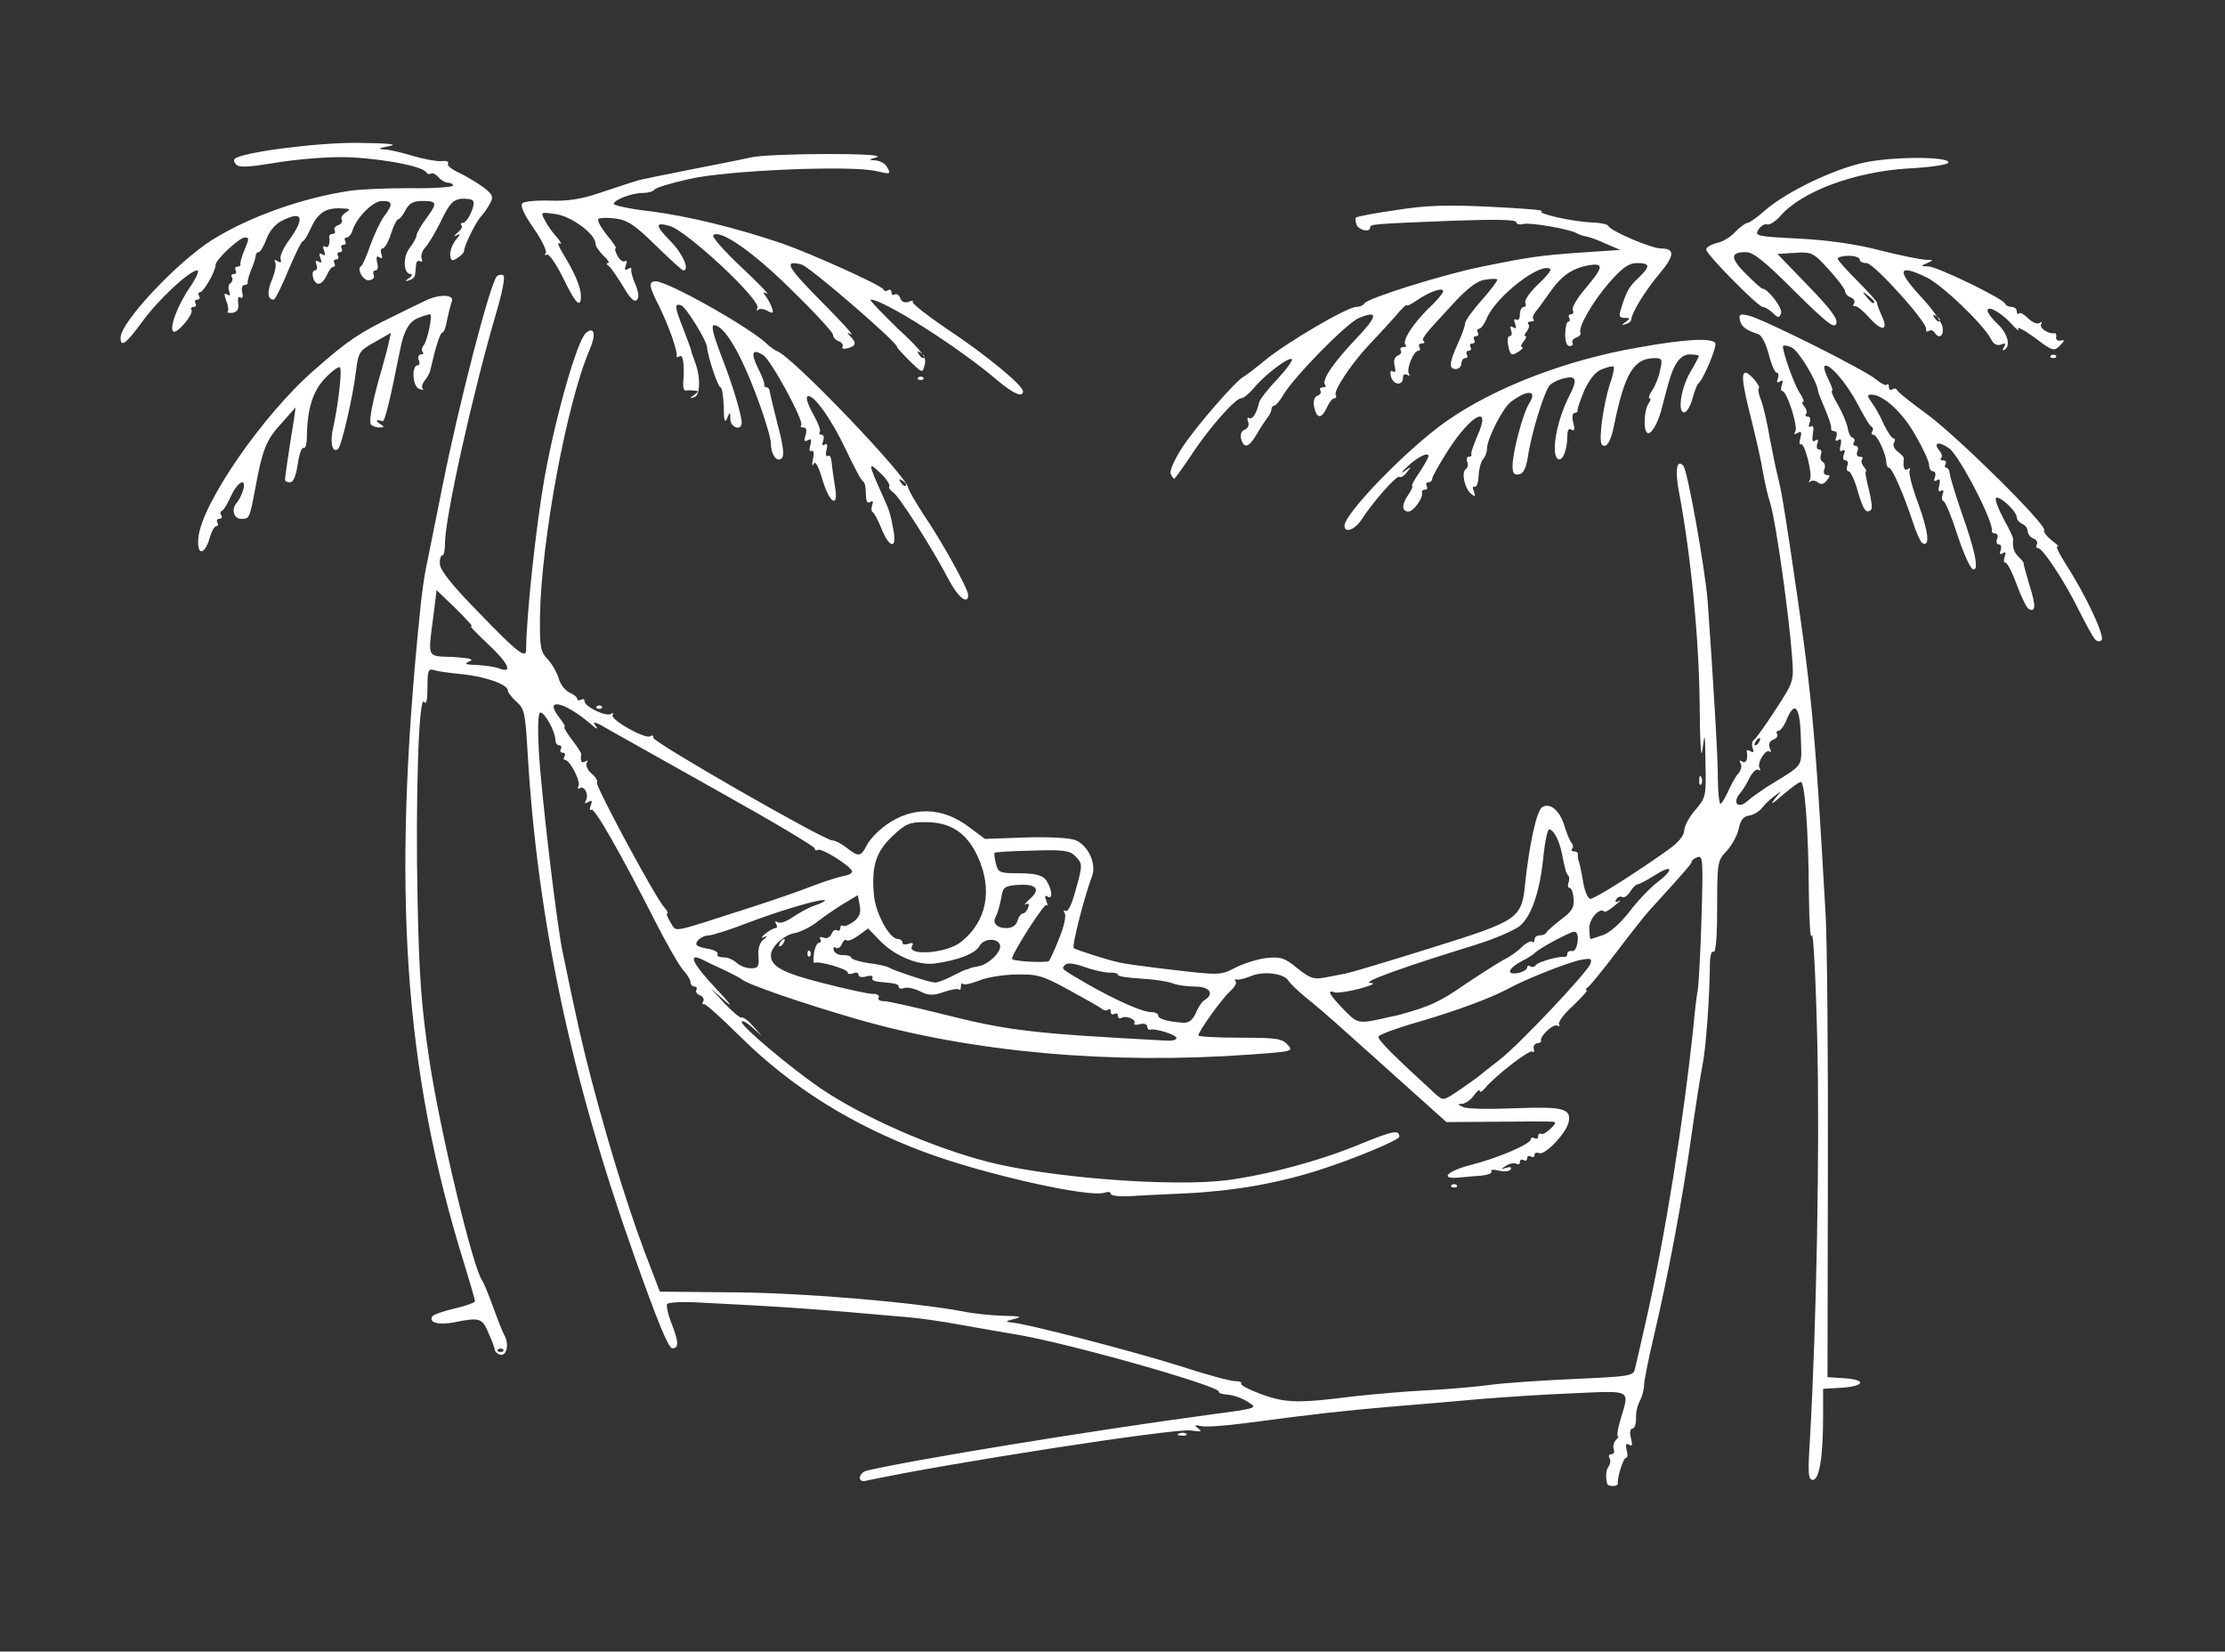 <!DOCTYPE svg PUBLIC "-//W3C//DTD SVG 20010904//EN" "http://www.w3.org/TR/2001/REC-SVG-20010904/DTD/svg10.dtd">
<svg version="1.0" xmlns="http://www.w3.org/2000/svg" width="609px" height="452px" viewBox="0 0 6090 4520" preserveAspectRatio="xMidYMid meet">
<rect x="0" y="0" width="6090" height="4520" fill="#333333" stroke="none"/>
<g id="layer101" fill="#ffffff" stroke="none">
 <path d="M4399 4061 c-5 -22 -3 -38 4 -48 5 -7 6 -17 2 -23 -3 -5 -1 -10 5 -10 7 0 10 -6 7 -14 -3 -7 0 -19 6 -25 6 -6 8 -11 5 -11 -3 0 0 -21 8 -47 24 -81 32 -77 -128 -70 -79 3 -195 11 -258 16 -63 6 -173 15 -245 21 -129 11 -209 20 -397 45 -54 7 -108 11 -120 8 -19 -4 -20 -3 -8 7 12 8 7 9 -20 5 -43 -7 -675 91 -892 138 -22 4 -18 -22 4 -28 126 -30 631 -112 937 -153 134 -18 134 -18 107 -35 -15 -10 -40 -19 -55 -20 -16 -1 -27 -5 -25 -8 8 -14 -410 -133 -556 -157 -36 -6 -105 -18 -155 -27 -49 -9 -112 -18 -140 -20 -258 -23 -344 -29 -567 -40 -48 -3 -89 -1 -92 4 -3 4 3 31 14 58 18 47 18 63 0 63 -10 0 -39 -69 -103 -250 -173 -486 -266 -921 -293 -1382 -6 -106 -9 -119 -30 -137 -13 -12 -24 -26 -24 -31 0 -17 -63 -39 -127 -45 -32 -3 -66 -8 -75 -11 -16 -5 -18 2 -18 48 0 34 -3 48 -9 39 -15 -23 -24 264 -18 544 4 209 11 294 32 435 29 194 120 573 145 605 4 6 17 37 29 70 12 33 26 70 33 82 12 25 4 57 -15 50 -6 -2 -12 -8 -13 -13 0 -5 -8 -26 -17 -46 -17 -41 -24 -43 -94 -29 -42 8 -70 1 -60 -16 3 -5 31 -15 62 -22 30 -7 55 -16 55 -20 0 -4 -13 -49 -29 -101 -166 -533 -199 -1023 -122 -1780 4 -47 13 -110 20 -140 6 -30 25 -124 42 -209 44 -221 130 -555 149 -575 5 -4 13 -6 18 -2 5 3 -3 46 -20 103 -64 218 -141 564 -140 631 0 17 -3 32 -7 32 -5 0 -8 11 -7 24 1 17 35 60 109 135 103 107 127 125 127 99 1 -95 27 -338 50 -468 31 -173 90 -379 114 -399 23 -19 28 4 10 46 -62 143 -132 518 -136 727 -1 87 1 99 21 120 12 13 25 36 30 52 4 16 17 33 29 39 12 5 22 13 22 18 0 4 4 5 10 2 5 -3 10 -2 10 4 0 15 58 43 72 35 6 -4 8 -3 5 3 -8 12 89 67 103 58 6 -4 9 -2 8 4 -3 11 468 281 490 281 8 0 25 9 39 20 33 26 39 25 55 -6 7 -15 31 -40 53 -56 73 -52 155 -50 228 6 l43 32 109 -4 c65 -2 121 1 138 7 35 14 59 65 46 99 -22 58 -56 193 -50 197 11 6 91 32 124 39 16 4 84 13 153 21 121 14 125 14 164 -6 23 -12 61 -24 86 -27 39 -4 50 -1 85 28 35 28 45 31 77 25 20 -4 46 -9 57 -11 11 -2 115 -33 230 -69 246 -77 250 -80 260 -182 11 -102 31 -195 46 -204 21 -13 47 8 60 48 6 21 15 43 20 49 5 6 6 14 2 17 -3 4 -1 7 5 7 7 0 11 3 11 8 -1 4 0 10 1 15 4 12 6 20 14 65 4 23 13 42 19 42 12 0 132 -76 214 -135 27 -19 42 -38 43 -52 0 -12 14 -38 30 -56 29 -34 30 -37 28 -128 -1 -84 -2 -88 -8 -39 -4 35 -7 -13 -8 -128 -2 -177 -24 -403 -56 -573 -12 -62 -7 -93 11 -75 12 11 60 284 67 371 16 226 28 426 28 488 0 37 4 67 7 67 3 0 12 -15 20 -32 8 -18 20 -41 28 -50 8 -9 12 -22 7 -29 -4 -8 -3 -10 4 -5 11 7 17 -6 13 -27 -1 -5 4 -5 10 -1 9 5 10 2 6 -9 -3 -9 -2 -19 4 -22 5 -4 32 -41 59 -83 50 -77 50 -77 45 -145 -8 -111 -44 -368 -59 -417 -8 -25 -17 -65 -21 -90 -4 -25 -18 -88 -31 -140 -25 -99 -29 -130 -16 -130 10 0 42 37 36 43 -3 2 0 17 6 32 6 15 17 62 24 104 8 42 17 87 21 101 11 45 14 63 35 200 60 403 66 465 97 1005 4 77 7 393 6 702 l-1 562 46 3 c62 4 56 22 -8 26 l-50 3 0 72 c0 113 -10 177 -28 177 -13 0 -14 -16 -8 -112 18 -315 27 -800 20 -1088 -4 -173 -11 -304 -15 -290 -4 14 -7 -37 -8 -115 -1 -172 -11 -305 -22 -305 -5 0 -28 17 -51 37 -24 21 -34 27 -23 13 l20 -25 -20 15 c-11 8 -26 23 -33 32 -7 9 -22 18 -34 20 -16 2 -24 12 -29 36 -4 19 -19 46 -33 61 -25 26 -26 31 -26 155 0 82 -4 125 -10 121 -6 -4 -10 12 -10 42 -1 88 -11 227 -21 273 -5 25 -18 108 -29 185 -24 172 -63 380 -101 542 -16 67 -29 132 -29 143 0 12 -5 31 -11 43 -7 12 -12 34 -11 49 0 15 -4 28 -10 28 -6 0 -8 10 -4 26 5 19 3 24 -5 18 -9 -5 -10 -1 -7 14 4 12 3 22 -2 22 -7 0 -24 55 -22 71 1 3 -6 6 -14 6 -7 0 -15 -3 -15 -6z m-689 -240 c47 -5 135 -13 195 -16 61 -3 139 -10 175 -15 36 -5 138 -12 228 -16 154 -7 163 -8 167 -28 3 -12 16 -68 29 -126 53 -232 104 -551 132 -820 3 -36 8 -74 10 -85 3 -11 8 -100 11 -198 5 -162 4 -177 -11 -171 -9 3 -16 9 -16 13 0 5 -21 29 -114 131 -13 14 -54 66 -91 115 -38 50 -73 93 -79 97 -6 4 -8 8 -3 8 4 0 -13 19 -37 42 -25 22 -42 46 -39 51 3 6 1 7 -4 4 -11 -7 -50 30 -45 42 1 3 -4 6 -10 6 -7 1 -12 7 -10 15 2 8 0 12 -4 8 -7 -7 -105 69 -131 102 -7 8 -13 11 -13 5 0 -5 -7 1 -16 13 -8 12 -23 22 -32 23 -14 0 -13 2 3 9 11 5 75 6 143 3 132 -5 154 1 145 40 -8 30 -64 89 -80 83 -7 -3 -13 -1 -13 5 0 6 -4 7 -10 4 -5 -3 -10 -1 -10 5 0 6 -4 8 -10 5 -5 -3 -10 -1 -10 5 0 6 -4 8 -10 5 -5 -3 -18 -1 -27 5 -17 11 -17 11 0 6 11 -3 15 -2 12 4 -3 6 -18 7 -32 4 -15 -4 -24 -3 -21 2 3 5 -10 10 -31 12 -20 1 -47 4 -61 5 -50 4 -28 -18 33 -34 76 -19 167 -58 167 -71 0 -5 5 -6 10 -3 6 3 10 1 10 -5 0 -6 3 -9 8 -7 4 3 16 -4 26 -14 15 -14 16 -19 5 -19 -8 -1 -76 -1 -152 0 l-138 1 -97 -87 c-53 -48 -132 -118 -174 -156 -42 -38 -94 -83 -115 -99 -21 -17 -41 -37 -46 -44 -11 -21 -68 -28 -102 -14 -17 7 -34 11 -40 10 -5 -2 -7 1 -3 5 4 4 -3 16 -16 28 -23 21 -86 109 -86 120 0 3 51 6 113 6 99 0 116 2 131 19 17 18 14 19 -101 27 -382 28 -763 -6 -1078 -97 -152 -44 -302 -96 -315 -109 -3 -3 -23 -13 -45 -24 -22 -10 -48 -22 -57 -27 -48 -25 -36 5 34 79 36 38 46 52 23 32 l-40 -35 39 42 c22 23 42 40 46 38 4 -2 18 8 31 23 l24 27 -27 -24 c-16 -14 -28 -20 -28 -14 0 13 136 127 215 181 118 80 308 163 460 202 167 43 503 69 653 50 114 -15 258 -54 368 -100 86 -35 104 -39 104 -19 0 9 -124 61 -225 93 -111 35 -231 56 -360 62 -60 3 -131 6 -157 8 -27 1 -48 -2 -48 -7 0 -5 -7 -6 -16 -3 -40 15 -327 -49 -494 -111 -200 -75 -363 -177 -504 -316 -50 -50 -95 -90 -99 -89 -5 2 -6 -2 -2 -8 3 -5 -1 -13 -9 -16 -9 -3 -13 -10 -10 -15 3 -5 0 -9 -5 -9 -6 0 -11 -5 -11 -12 0 -6 -9 -21 -20 -33 -11 -12 -46 -73 -78 -136 -95 -187 -165 -309 -173 -303 -5 3 -6 -3 -2 -12 5 -13 3 -15 -7 -9 -8 5 -11 4 -7 -3 10 -15 -3 -43 -16 -35 -5 3 -7 1 -4 -5 8 -11 -23 -72 -36 -72 -5 0 -5 -4 -2 -10 3 -5 1 -10 -5 -10 -6 0 -8 -4 -5 -10 3 -5 1 -10 -4 -10 -6 0 -11 -7 -11 -15 0 -23 -29 -75 -41 -75 -6 0 -8 37 -4 108 6 110 48 465 64 543 37 180 55 260 80 355 56 212 112 387 164 519 l23 60 210 2 c194 2 483 27 619 52 28 6 77 11 110 12 49 1 55 3 30 9 -21 5 -24 8 -9 9 39 2 339 80 465 120 70 23 137 41 150 41 12 0 19 3 16 6 -4 4 21 17 56 30 66 24 100 25 257 5z m-2333 -128 c-4 -3 -10 -3 -14 0 -3 4 0 7 7 7 7 0 10 -3 7 -7z m2618 -710 c22 -15 45 -32 52 -37 7 -6 33 -27 58 -46 53 -41 238 -237 248 -262 5 -15 1 -16 -26 -11 -33 6 -152 53 -197 78 -49 26 -136 59 -245 91 -60 17 -111 36 -112 41 -3 8 42 53 157 158 21 18 20 18 65 -12z m-775 -142 c0 -9 -57 -27 -72 -23 -5 1 -8 -3 -8 -9 0 -6 -9 -9 -20 -6 -11 3 -18 2 -15 -3 6 -10 -24 -22 -36 -14 -5 3 -9 0 -9 -6 0 -6 -4 -8 -10 -5 -5 3 -10 1 -10 -6 0 -7 -3 -9 -7 -6 -3 4 -11 3 -17 -2 -6 -5 -47 -28 -91 -52 -73 -40 -86 -43 -145 -42 -36 1 -81 8 -101 17 -20 8 -39 12 -43 9 -3 -4 -6 0 -6 7 0 7 -2 11 -5 8 -3 -3 -22 0 -42 7 -29 10 -41 10 -65 -2 -16 -8 -35 -12 -43 -9 -8 3 -15 2 -15 -3 0 -8 -9 -10 -54 -14 -13 -1 -22 -6 -18 -11 3 -5 -5 -7 -16 -4 -12 4 -22 2 -22 -4 0 -6 -7 -8 -15 -4 -8 3 -15 2 -15 -3 0 -9 -80 -32 -90 -26 -4 2 -4 -9 -2 -26 2 -16 9 -29 14 -29 5 0 6 -4 3 -10 -3 -6 1 -7 9 -4 9 4 18 -1 22 -10 3 -9 10 -13 15 -10 5 3 9 0 9 -6 0 -6 4 -9 8 -6 4 2 17 -3 29 -12 16 -13 20 -24 16 -45 l-5 -27 -37 22 c-20 12 -52 34 -72 49 -19 16 -49 30 -65 33 -29 5 -64 38 -64 60 0 31 31 48 140 76 63 16 125 30 138 30 13 0 20 4 17 10 -3 6 3 10 15 10 11 0 82 16 158 35 183 46 241 53 615 73 15 1 27 -2 27 -7z m53 -68 c6 -16 17 -32 24 -36 28 -17 14 -37 -26 -37 -22 0 -51 -4 -65 -10 -14 -5 -52 -10 -86 -12 -33 -2 -60 -6 -60 -10 0 -4 -10 -7 -22 -6 -13 0 -43 -6 -68 -15 -28 -10 -48 -13 -54 -7 -12 12 -15 9 60 53 79 45 151 77 175 77 11 0 19 4 19 9 0 10 26 17 68 20 16 1 26 -7 35 -26z m527 11 c14 -3 30 -6 35 -8 76 -21 106 -34 172 -80 43 -29 92 -60 108 -69 17 -8 40 -24 51 -36 12 -11 25 -17 28 -14 3 4 6 1 6 -5 0 -7 6 -12 14 -12 8 0 16 -3 18 -7 2 -5 20 -20 40 -36 30 -22 37 -33 35 -57 -1 -17 -6 -30 -11 -30 -4 0 -6 -6 -3 -14 3 -8 3 -17 -1 -20 -3 -4 -7 -12 -8 -19 -2 -7 -6 -25 -9 -41 -7 -36 -23 -66 -35 -66 -4 0 -11 30 -15 68 -9 98 -32 168 -65 196 -16 13 -71 36 -122 52 -195 60 -312 102 -288 104 17 1 6 6 -29 16 -30 8 -61 12 -68 10 -23 -9 -14 7 25 47 39 40 39 40 122 21z m-1197 -111 c18 -9 35 -18 40 -19 4 -1 8 -2 10 -3 1 -2 13 -4 27 -7 27 -5 63 -41 57 -58 -7 -20 -45 -18 -56 3 -12 21 -58 39 -123 48 -46 6 -112 -22 -152 -65 l-30 -31 -26 19 c-15 11 -30 17 -33 13 -4 -3 -9 2 -13 11 -3 9 -11 13 -16 10 -6 -4 -8 -1 -6 7 3 8 15 14 27 13 11 0 21 3 21 7 0 4 21 11 48 15 26 3 52 9 57 13 14 8 107 39 123 40 7 1 27 -7 45 -16z m1577 -25 c0 -5 4 -7 9 -3 5 3 12 1 15 -4 5 -8 63 -25 79 -22 4 0 7 -3 7 -9 0 -5 6 -9 13 -7 7 1 13 -10 15 -25 2 -17 -1 -28 -9 -28 -12 0 -99 47 -109 59 -3 3 -18 13 -34 21 -38 20 -45 39 -11 33 14 -3 25 -10 25 -15z m-2104 -30 c-2 -20 3 -38 13 -46 13 -11 13 -12 1 -7 -8 4 -6 -1 4 -9 11 -9 24 -16 29 -16 4 0 5 -5 1 -12 -4 -7 -3 -8 5 -4 6 4 24 -2 41 -14 16 -11 43 -26 60 -32 17 -5 29 -12 28 -14 -7 -6 -114 25 -207 60 -51 20 -102 36 -111 36 -10 0 -23 6 -30 14 -9 12 -5 16 24 22 20 3 33 10 30 15 -3 5 4 9 16 9 12 0 28 7 36 15 9 8 26 15 39 15 20 0 23 -4 21 -32z m823 -50 c13 -31 20 -62 15 -69 -4 -7 -3 -9 3 -6 6 4 17 -19 26 -53 21 -74 21 -76 -1 -98 -14 -14 -33 -17 -117 -14 -54 1 -101 4 -103 6 -1 2 0 15 4 30 6 24 10 26 64 26 41 0 61 5 71 16 17 21 23 58 7 48 -8 -5 -9 -2 -4 12 4 10 4 15 0 11 -6 -5 -94 132 -94 147 0 7 94 12 101 6 3 -3 16 -31 28 -62z m-270 11 c72 -56 89 -144 47 -235 -30 -65 -74 -94 -143 -94 -44 0 -54 4 -91 39 -45 43 -57 82 -50 161 5 51 43 120 66 120 6 0 12 4 12 10 0 5 7 6 17 3 10 -4 14 -2 10 5 -19 29 92 22 132 -9z m1759 -20 c18 -6 48 -33 72 -64 23 -30 57 -66 76 -80 47 -36 43 -51 -6 -20 -22 14 -43 25 -47 25 -5 0 -14 9 -21 20 -7 12 -17 18 -22 15 -5 -3 -12 0 -16 6 -5 8 -2 10 7 5 8 -4 3 1 -11 12 -14 12 -26 19 -29 17 -12 -13 -41 19 -41 45 0 17 2 30 4 30 1 0 17 -5 34 -11z m-2338 -74 c63 -20 143 -48 176 -61 34 -13 73 -25 85 -27 13 -2 23 -8 21 -13 -5 -15 -84 -64 -93 -58 -5 3 -9 1 -9 -4 0 -5 -114 -73 -252 -150 -139 -78 -278 -156 -308 -173 -40 -24 -51 -27 -40 -13 9 12 3 10 -15 -6 -72 -61 -128 -72 -84 -16 11 14 18 26 14 26 -3 0 6 15 20 34 15 19 26 37 26 40 -3 20 0 26 11 20 7 -4 8 -3 4 4 -4 6 2 19 13 29 11 9 18 20 15 25 -5 8 158 312 184 341 8 9 12 17 8 17 -3 0 1 11 9 24 18 28 -6 32 215 -39z m735 35 c3 -11 10 -20 15 -20 4 0 11 -7 14 -16 4 -10 2 -13 -7 -9 -6 4 -1 -3 12 -15 31 -27 17 -42 -35 -38 -36 3 -39 6 -44 38 -4 20 -10 41 -14 48 -11 18 2 32 29 32 15 0 26 -7 30 -20z m2049 -365 c108 -67 97 -51 95 -137 -2 -85 -17 -102 -39 -48 -7 17 -17 30 -22 30 -5 0 -7 4 -4 9 3 5 -1 12 -10 15 -10 4 -14 12 -10 23 4 10 4 14 0 10 -10 -10 -36 31 -28 45 4 6 3 8 -3 5 -5 -4 -16 6 -24 21 -7 15 -19 35 -27 44 -21 25 -5 43 20 21 10 -9 34 -26 52 -38z m-19 -125 c3 -5 4 -10 1 -10 -3 0 -8 5 -11 10 -3 6 -4 10 -1 10 3 0 8 -4 11 -10z m-3481 -269 c-32 -30 -52 -51 -44 -47 8 4 -10 -16 -40 -46 l-55 -53 -8 65 c-16 125 -21 115 53 118 46 3 59 6 45 12 -16 7 -11 9 20 10 22 1 49 5 60 9 41 16 27 -14 -31 -68z"/>
 <path d="M3973 3243 c4 -3 10 -3 14 0 3 4 0 7 -7 7 -7 0 -10 -3 -7 -7z"/>
 <path d="M2210 2610 c0 -7 3 -10 7 -7 3 4 3 10 0 14 -4 3 -7 0 -7 -7z"/>
 <path d="M2135 2580 c3 -5 8 -10 11 -10 3 0 2 5 -1 10 -3 6 -8 10 -11 10 -3 0 -2 -4 1 -10z"/>
 <path d="M3228 3923 c7 -3 16 -2 19 1 4 3 -2 6 -13 5 -11 0 -14 -3 -6 -6z"/>
 <path d="M4651 2134 c0 -11 3 -14 6 -6 3 7 2 16 -1 19 -3 4 -6 -2 -5 -13z"/>
 <path d="M1633 1933 c4 -3 10 -3 14 0 3 4 0 7 -7 7 -7 0 -10 -3 -7 -7z"/>
 <path d="M5733 1748 c-6 -7 -25 -42 -43 -78 -40 -81 -99 -170 -112 -170 -5 0 -6 -5 -3 -10 3 -6 -1 -13 -9 -16 -9 -3 -16 -13 -16 -20 0 -8 -7 -17 -15 -20 -8 -4 -15 -12 -15 -18 0 -17 -48 -61 -57 -53 -3 4 6 29 21 57 15 27 27 52 26 55 -2 23 2 36 15 49 9 8 15 17 14 18 -1 2 7 29 16 60 18 56 17 76 -3 64 -5 -3 -20 -33 -32 -66 -12 -33 -26 -60 -31 -60 -5 0 -5 -7 -2 -17 4 -11 3 -14 -5 -9 -8 5 -10 2 -6 -8 3 -9 1 -16 -5 -16 -6 0 -8 -7 -5 -15 4 -8 1 -15 -5 -15 -6 0 -10 -3 -9 -7 5 -25 -89 -206 -117 -226 -28 -20 -45 -16 -27 6 7 8 9 17 5 20 -3 4 -1 7 6 7 7 0 9 5 6 10 -3 6 -2 10 2 10 5 0 9 8 10 18 1 9 15 55 31 102 38 106 50 164 32 158 -7 -2 -26 -44 -42 -93 -16 -50 -33 -91 -38 -93 -5 -2 -6 -10 -3 -19 4 -10 2 -14 -4 -10 -7 5 -9 -1 -5 -15 3 -14 1 -19 -6 -14 -8 5 -10 2 -6 -8 3 -9 1 -16 -5 -16 -6 0 -11 -8 -11 -18 0 -9 -17 -46 -38 -82 -35 -62 -88 -110 -120 -110 -12 0 -12 3 2 23 9 12 24 39 33 60 10 20 21 37 26 37 4 0 5 5 1 12 -4 6 1 17 10 24 10 7 17 15 17 18 -3 26 1 36 11 30 6 -4 8 -3 5 3 -4 6 7 48 24 93 28 77 32 119 10 106 -5 -4 -17 -30 -26 -59 -25 -75 -56 -147 -65 -147 -3 0 -7 -6 -7 -14 0 -22 -25 -76 -35 -76 -5 0 -7 -4 -4 -9 4 -5 3 -11 -1 -13 -5 -1 -21 -29 -38 -61 -30 -58 -80 -116 -91 -105 -3 4 2 20 11 37 8 17 13 31 9 31 -3 0 4 17 16 37 12 21 24 49 27 63 2 14 8 27 14 28 5 2 7 8 3 13 -3 5 -1 9 5 9 6 0 8 7 5 15 -4 8 -1 15 7 15 7 0 9 3 6 7 -4 3 -2 12 4 20 6 7 9 13 6 13 -3 0 1 22 8 49 7 28 10 52 7 55 -13 14 -22 3 -37 -49 -8 -30 -20 -55 -25 -55 -5 0 -7 -7 -4 -15 4 -8 1 -15 -5 -15 -6 0 -8 -7 -4 -17 4 -10 2 -14 -4 -10 -7 5 -9 -1 -5 -15 3 -14 1 -19 -6 -14 -8 5 -10 2 -6 -8 3 -9 1 -16 -5 -16 -6 0 -10 -3 -9 -7 1 -8 -7 -32 -25 -73 -6 -14 -11 -28 -11 -31 -4 -28 -53 -109 -72 -118 -13 -6 -24 -7 -24 -3 0 19 31 104 45 126 10 14 14 26 10 26 -4 0 -2 6 4 13 6 8 8 17 4 20 -3 4 -1 7 5 7 6 0 9 7 5 17 -4 10 -2 14 4 10 6 -4 8 3 5 20 -3 18 -1 24 6 19 8 -5 10 -2 6 8 -3 9 -1 16 5 16 6 0 8 6 5 14 -3 8 -1 17 5 20 6 4 8 13 4 21 -3 8 0 15 7 15 10 0 10 3 0 15 -9 11 -16 12 -25 5 -6 -5 -16 -6 -20 -2 -5 4 -5 2 -1 -5 8 -14 -15 -104 -25 -97 -4 2 -5 -6 -1 -18 4 -16 2 -19 -8 -13 -9 5 -11 4 -6 -4 8 -13 -23 -111 -36 -111 -4 0 -4 -7 -1 -17 4 -11 3 -14 -5 -9 -8 5 -10 2 -6 -8 3 -9 2 -16 -3 -16 -5 0 -15 -23 -22 -51 -8 -30 -20 -53 -30 -55 -32 -10 -46 -21 -49 -39 -3 -15 1 -17 25 -11 39 9 325 152 350 176 12 10 24 16 27 13 3 -4 6 -1 6 6 0 7 4 10 9 7 5 -4 11 -3 13 1 1 5 39 35 83 67 84 62 328 303 320 317 -3 4 7 17 22 29 16 12 22 19 15 15 -7 -4 2 17 21 47 57 88 109 200 99 210 -5 5 -13 4 -19 -4z"/>
 <path d="M2596 1585 c-44 -84 -136 -229 -152 -238 -8 -5 -12 -12 -10 -16 3 -4 -8 -21 -25 -37 -33 -32 -33 -26 4 56 23 51 23 51 33 104 9 51 -13 45 -34 -9 -9 -22 -19 -41 -23 -43 -4 -2 -5 -10 -2 -19 4 -11 2 -14 -5 -9 -8 5 -12 -2 -12 -23 0 -16 -3 -31 -7 -33 -5 -1 -26 -41 -48 -88 -41 -86 -90 -154 -105 -145 -5 3 2 24 15 47 13 23 22 45 19 50 -3 4 -1 8 5 8 6 0 7 7 4 17 -4 10 -2 14 4 10 7 -5 9 1 5 15 -3 11 -1 19 4 16 5 -4 9 4 10 15 1 12 5 42 9 66 12 65 -15 50 -35 -20 -11 -36 -19 -49 -23 -39 -4 8 -5 2 -2 -13 4 -17 2 -26 -4 -23 -5 4 -7 -3 -3 -16 4 -15 2 -19 -7 -13 -10 5 -11 2 -6 -14 4 -14 2 -21 -6 -21 -7 0 -10 -3 -6 -6 9 -10 -82 -178 -104 -192 -30 -19 -35 -7 -14 36 10 20 18 40 17 45 -1 4 2 7 6 7 5 0 9 6 9 13 1 6 11 48 22 91 15 56 18 83 11 90 -13 13 -30 -9 -30 -41 0 -12 -15 -64 -34 -115 -46 -127 -93 -208 -122 -208 -8 0 -2 25 18 78 32 81 58 167 58 189 0 23 -30 14 -31 -9 0 -22 -1 -22 -9 -3 -6 15 -9 6 -9 -32 -1 -29 -5 -53 -9 -53 -7 0 -35 -85 -37 -111 -1 -17 -57 -108 -70 -113 -20 -7 -19 3 6 66 11 29 21 55 21 58 0 3 5 16 10 30 16 41 15 93 -2 97 -13 4 -13 3 0 -6 13 -10 13 -11 0 -12 -8 -1 -19 -1 -23 0 -5 1 -8 -9 -7 -21 4 -48 0 -79 -10 -73 -6 4 -9 3 -8 -2 3 -12 -22 -82 -48 -135 -28 -55 -30 -68 -9 -68 34 0 262 129 305 172 9 8 21 17 27 19 41 14 354 341 359 374 1 7 20 39 41 72 49 71 123 205 123 221 0 29 -28 7 -54 -43z m-116 -259 c0 -3 -5 -8 -12 -12 -7 -4 -8 -3 -4 4 7 12 16 16 16 8z"/>
 <path d="M543 1472 c8 -93 178 -339 319 -461 90 -79 121 -100 218 -147 30 -15 67 -33 82 -40 36 -19 82 -19 75 0 -3 8 -9 31 -13 50 -3 20 -9 36 -13 36 -6 0 -17 33 -34 106 -2 7 -8 18 -15 26 -6 8 -9 18 -5 22 4 4 0 4 -10 0 -18 -6 -21 -64 -4 -64 5 0 7 -7 3 -15 -3 -8 0 -15 6 -15 6 0 8 -3 5 -7 -4 -3 -3 -11 2 -17 11 -13 26 -86 18 -86 -3 0 -17 4 -32 10 -25 10 -40 35 -50 88 -28 141 -42 197 -48 195 -17 -6 -21 -2 -7 7 13 8 13 10 -2 10 -9 0 -19 -4 -23 -9 -6 -10 6 -69 30 -151 7 -25 16 -57 19 -72 l6 -27 -44 25 c-43 24 -45 27 -52 82 -7 63 -39 201 -48 210 -16 15 -24 -17 -14 -58 15 -68 25 -161 18 -165 -4 -2 -22 11 -40 30 -33 34 -49 83 -50 158 0 21 -4 36 -9 33 -5 -3 -12 16 -16 44 -5 33 -12 50 -21 50 -8 0 -14 -3 -14 -7 0 -7 13 -96 25 -168 l4 -30 -39 44 c-41 44 -52 72 -71 176 -16 85 -16 85 -39 85 -21 0 -28 -28 -11 -45 5 -6 12 -20 16 -32 11 -38 -14 -26 -33 15 -9 20 -20 39 -25 40 -4 2 -5 8 -1 13 3 5 0 9 -6 9 -6 0 -8 5 -5 10 3 6 2 10 -3 10 -5 0 -13 14 -18 32 -14 49 -36 49 -31 0z"/>
 <path d="M3680 1439 c0 -34 174 -213 280 -287 132 -92 327 -167 524 -201 128 -23 201 -27 211 -12 5 9 -33 101 -47 111 -3 3 -10 20 -15 39 -5 19 -14 36 -21 39 -21 7 -13 -61 13 -107 14 -23 25 -45 25 -47 0 -2 -11 -4 -25 -4 -26 0 -45 27 -60 85 -8 29 -11 40 -18 68 -11 39 -28 67 -38 62 -12 -8 -9 -64 4 -82 5 -7 6 -13 2 -13 -4 0 -1 -10 8 -23 8 -12 18 -37 21 -55 7 -28 5 -32 -14 -32 -58 0 -83 40 -113 188 -7 33 -16 52 -25 52 -12 0 -13 -12 -8 -62 4 -34 14 -81 22 -106 9 -24 13 -46 11 -48 -2 -3 -16 0 -31 6 -18 6 -34 26 -49 57 -11 27 -20 51 -19 56 1 4 -3 7 -8 7 -6 0 -8 11 -4 26 5 19 4 25 -5 20 -7 -5 -11 1 -11 16 0 38 -12 69 -24 65 -23 -8 -6 -106 30 -175 22 -42 18 -55 -13 -47 -16 3 -34 12 -41 19 -14 14 -51 132 -60 196 -5 31 -12 46 -24 48 -14 3 -18 -3 -18 -23 0 -38 29 -146 46 -172 23 -36 -6 -37 -51 -3 -22 17 -65 101 -65 128 0 10 -5 23 -11 29 -5 5 -11 26 -12 46 -1 19 -6 32 -11 29 -5 -3 -6 3 -2 13 5 14 4 16 -8 6 -17 -14 -27 -59 -14 -67 5 -3 7 -12 4 -20 -3 -8 -1 -14 4 -14 6 0 9 -3 7 -8 -1 -4 7 -26 17 -50 39 -86 -15 -60 -79 38 -25 39 -45 75 -45 80 0 6 -5 10 -11 10 -5 0 -7 5 -4 10 3 6 1 10 -4 10 -6 0 -10 3 -9 8 4 14 -23 52 -37 52 -19 0 -19 -20 1 -48 8 -12 12 -22 9 -22 -3 0 6 -17 20 -37 14 -21 25 -41 25 -45 0 -13 -34 5 -60 31 -15 14 -17 19 -5 10 18 -13 19 -13 6 3 -7 10 -17 16 -21 13 -7 -5 -72 68 -104 118 -18 27 -46 37 -46 16z"/>
 <path d="M3204 1296 c-3 -8 12 -41 33 -73 36 -55 148 -184 167 -192 4 -2 32 -23 61 -47 62 -50 223 -144 247 -144 9 0 19 -4 23 -10 8 -14 216 -79 320 -100 133 -27 160 -31 275 -39 l105 -7 -40 -17 c-21 -10 -46 -19 -55 -20 -8 -2 -19 -5 -25 -9 -19 -11 -127 -30 -146 -25 -10 3 -19 0 -19 -5 0 -7 -56 -8 -172 -4 -220 9 -228 9 -228 19 0 14 -31 7 -37 -8 -3 -9 -4 -18 -1 -20 2 -2 51 -12 109 -20 81 -13 138 -15 259 -9 85 4 148 9 140 12 -18 6 90 30 142 31 20 1 38 5 40 9 5 14 118 62 144 62 39 0 38 19 -3 68 -39 46 -77 108 -78 126 0 5 -7 11 -15 13 -13 4 -13 3 0 -6 13 -9 12 -11 -3 -11 -14 0 -17 -5 -11 -22 15 -50 23 -64 48 -87 34 -32 33 -41 -3 -41 -23 0 -40 12 -77 54 -46 53 -86 124 -78 137 2 4 -3 10 -12 13 -8 3 -13 10 -10 14 3 5 -1 9 -8 9 -8 0 -12 -13 -12 -34 1 -18 4 -33 9 -33 4 0 5 -4 2 -10 -3 -5 -1 -10 5 -10 6 0 8 -5 5 -11 -4 -6 11 -32 34 -59 50 -59 52 -71 9 -64 -46 9 -74 28 -108 77 -16 23 -34 47 -39 53 -5 7 -7 15 -4 18 4 3 0 6 -7 6 -7 0 -10 3 -7 7 4 3 2 12 -4 20 -6 7 -8 13 -4 13 4 0 2 7 -5 15 -7 8 -9 15 -4 15 10 0 -17 20 -27 20 -4 0 -9 -11 -11 -25 -3 -14 -1 -25 4 -25 6 0 7 -7 4 -16 -4 -10 -2 -13 6 -8 8 5 9 2 5 -10 -4 -10 -3 -15 3 -11 6 3 10 -3 10 -14 0 -12 5 -21 11 -21 5 0 7 -5 4 -11 -4 -5 11 -28 33 -49 23 -21 38 -40 36 -43 -24 -23 -150 74 -175 135 -6 15 -16 28 -21 28 -5 0 -6 5 -3 10 3 6 1 10 -5 10 -6 0 -8 5 -5 10 3 6 1 10 -5 10 -6 0 -8 5 -5 10 3 6 1 10 -5 10 -6 0 -8 5 -5 10 3 6 1 10 -4 10 -6 0 -11 7 -11 15 0 8 -7 15 -15 15 -20 0 -19 -16 5 -69 11 -24 20 -49 20 -56 0 -7 21 -36 46 -64 26 -29 44 -54 42 -56 -3 -3 -19 -2 -36 1 -22 4 -50 27 -89 70 -78 84 -83 91 -76 98 4 3 1 6 -6 6 -7 0 -9 5 -6 10 3 6 2 10 -3 10 -13 0 -33 50 -26 62 4 7 2 8 -4 4 -7 -4 -12 -1 -12 8 0 23 -27 20 -33 -4 -3 -13 -1 -18 6 -13 6 4 8 -2 4 -16 -3 -14 0 -24 9 -28 8 -3 11 -9 8 -14 -3 -5 0 -9 7 -9 7 0 10 -3 6 -6 -10 -11 19 -56 62 -99 23 -21 41 -43 41 -48 0 -12 -39 2 -72 25 -16 11 -28 17 -28 13 0 -3 -15 11 -32 32 -18 20 -50 55 -72 78 -47 50 -97 125 -90 136 3 5 1 9 -4 9 -5 0 -14 11 -20 25 -15 32 -28 32 -35 -1 -3 -16 0 -28 9 -31 8 -3 11 -9 8 -14 -3 -5 0 -9 7 -9 7 0 10 -3 6 -6 -11 -12 21 -60 83 -125 61 -64 64 -81 10 -59 -33 13 -178 161 -207 210 -9 16 -21 30 -25 30 -4 0 -8 5 -8 10 0 6 -5 16 -11 23 -5 7 -19 27 -29 45 -22 37 -35 41 -43 13 -3 -12 1 -22 10 -25 9 -4 13 -13 9 -22 -3 -8 -2 -13 3 -10 9 6 21 -14 27 -42 1 -7 23 -36 49 -63 26 -28 44 -53 41 -56 -7 -8 -75 43 -104 79 -13 15 -28 28 -35 28 -16 0 -91 85 -138 158 -23 34 -43 62 -45 62 -3 0 -7 -7 -10 -14z"/>
 <path d="M2730 1041 c-105 -90 -313 -222 -347 -221 -5 0 29 35 73 78 70 65 81 81 75 100 -6 24 -6 24 -41 -10 -19 -19 -35 -36 -35 -39 0 -13 -240 -220 -261 -225 -50 -13 -41 5 53 100 54 54 91 95 83 91 -12 -6 -13 -5 -2 6 17 18 15 26 -8 32 -11 3 -17 1 -14 -4 3 -5 -2 -12 -10 -15 -9 -3 -16 -11 -16 -18 0 -6 -51 -62 -114 -123 -106 -105 -196 -167 -214 -149 -4 4 31 44 78 88 47 44 78 77 70 72 -12 -6 -13 -5 -4 7 6 8 14 22 17 32 5 14 3 16 -12 8 -10 -6 -22 -7 -26 -3 -5 4 -5 2 -2 -5 12 -20 -193 -212 -241 -225 -40 -11 -39 -1 3 42 34 34 54 80 35 80 -3 0 -37 -31 -76 -69 -57 -56 -77 -69 -110 -73 -21 -3 -42 -2 -46 1 -4 4 6 23 23 44 17 20 28 37 24 37 -3 0 -1 9 5 20 6 11 15 18 20 15 6 -4 7 1 3 11 -4 12 -3 15 6 10 6 -4 10 -4 9 1 -2 4 3 23 11 41 9 22 11 36 4 43 -7 7 -19 -5 -38 -38 -16 -26 -33 -51 -39 -55 -6 -4 -7 -8 -2 -8 6 0 0 -9 -12 -20 -12 -12 -22 -26 -22 -33 0 -26 -64 -74 -108 -81 -42 -6 -43 -6 -31 16 6 13 21 34 33 47 11 13 15 21 8 17 -8 -5 -3 9 10 30 32 52 48 91 48 114 0 36 -15 21 -49 -50 -19 -38 -39 -67 -44 -63 -6 3 -7 1 -3 -5 3 -6 -12 -37 -34 -68 -26 -38 -37 -61 -30 -68 5 -5 39 -8 75 -7 47 2 86 -4 133 -20 72 -24 91 -30 107 -35 6 -2 69 -15 140 -29 72 -14 148 -29 169 -34 50 -12 381 -13 346 -1 -24 8 -24 8 -3 9 12 1 27 9 32 20 10 18 8 18 -32 9 -70 -16 -407 -2 -511 22 -50 11 -92 24 -95 29 -3 5 -17 9 -31 9 -31 0 -80 19 -80 30 0 4 44 14 98 20 105 13 238 46 362 88 85 30 273 115 278 126 2 5 8 6 13 2 5 -3 9 0 9 6 0 6 4 9 9 6 5 -3 12 1 15 10 4 10 12 14 23 10 10 -4 14 -4 11 0 -4 3 39 37 95 75 106 70 207 154 207 170 0 18 -26 7 -70 -30z m-200 -65 c0 -3 -5 -8 -12 -12 -7 -4 -8 -3 -4 4 7 12 16 16 16 8z"/>
 <path d="M2513 1033 c4 -3 10 -3 14 0 3 4 0 7 -7 7 -7 0 -10 -3 -7 -7z"/>
 <path d="M5613 973 c4 -3 10 -3 14 0 3 4 0 7 -7 7 -7 0 -10 -3 -7 -7z"/>
 <path d="M5485 950 c6 -10 4 -12 -8 -7 -11 4 -21 -1 -28 -16 -22 -41 -133 -147 -176 -168 -77 -37 -83 -21 -18 50 33 35 61 74 62 87 4 24 -10 33 -22 14 -4 -6 -11 -8 -16 -4 -5 3 -8 1 -7 -5 5 -17 -143 -181 -163 -181 -11 0 -19 -4 -19 -10 0 -5 -13 -10 -30 -10 -16 0 -30 4 -30 8 0 4 25 32 54 61 30 30 54 57 54 60 -1 3 5 18 12 34 20 42 2 46 -33 7 -17 -19 -35 -34 -40 -32 -5 1 -6 -2 -2 -8 3 -5 -1 -13 -9 -16 -9 -3 -16 -11 -16 -18 -1 -6 -21 -33 -45 -59 -42 -46 -46 -48 -92 -45 l-48 3 84 87 c62 64 82 91 77 104 -6 14 -27 -3 -114 -89 -83 -83 -113 -107 -134 -107 -43 0 -42 17 1 60 22 22 42 40 45 40 15 0 56 54 51 67 -5 14 -8 14 -23 -1 -10 -9 -22 -16 -27 -16 -13 0 -155 -144 -155 -157 0 -6 13 -14 29 -18 16 -3 39 -17 51 -31 13 -13 28 -24 33 -24 5 0 28 -16 50 -36 59 -50 183 -110 269 -129 79 -17 235 -17 231 0 -2 6 -51 13 -110 16 -146 9 -290 62 -349 129 -14 16 -31 27 -38 24 -6 -2 -16 4 -23 14 -11 18 -5 19 110 25 79 4 158 15 222 32 55 14 111 25 125 26 23 0 23 1 5 9 -19 8 -19 9 3 9 25 1 205 88 210 102 2 5 10 9 18 9 8 0 14 5 14 12 0 6 3 9 6 6 3 -4 14 2 25 13 11 11 25 17 31 13 6 -4 8 -3 5 3 -7 10 20 28 36 25 4 -1 6 4 5 10 -2 7 4 12 12 10 12 -3 12 0 -2 14 -16 16 -20 15 -69 -22 -29 -21 -50 -32 -45 -24 4 8 -3 3 -16 -11 -28 -32 -68 -55 -68 -39 0 6 12 22 27 36 28 26 37 60 20 71 -6 4 -7 1 -2 -7z m-175 -74 c0 -3 -5 -8 -12 -12 -7 -4 -8 -3 -4 4 7 12 16 16 16 8z m-180 -50 c0 -2 -8 -10 -17 -17 -16 -13 -17 -12 -4 4 13 16 21 21 21 13z"/>
 <path d="M330 924 c0 -42 154 -206 250 -267 102 -64 249 -116 379 -135 25 -4 99 -7 164 -7 64 1 117 -3 117 -7 0 -4 -6 -8 -14 -8 -7 0 -19 -7 -26 -15 -7 -8 -16 -13 -20 -10 -5 3 -11 1 -14 -4 -11 -18 -145 -41 -234 -41 -49 0 -130 7 -181 16 -67 11 -96 13 -104 5 -6 -6 -8 -13 -5 -16 18 -18 224 -45 338 -44 85 1 112 4 85 9 -28 5 -32 8 -14 9 14 0 50 9 80 18 30 9 65 15 78 14 13 -2 21 2 17 7 -3 5 12 17 33 26 20 10 50 28 66 40 24 19 26 25 16 43 -6 12 -17 27 -24 35 -14 14 -47 81 -47 95 0 4 -8 13 -18 19 -15 10 -18 8 -20 -9 0 -12 7 -30 16 -41 13 -15 13 -18 2 -12 -9 5 -8 2 2 -7 10 -8 15 -17 11 -20 -3 -4 -2 -7 4 -7 12 0 35 -48 28 -60 -3 -5 -18 -7 -33 -6 -22 3 -32 13 -55 61 -15 31 -35 64 -43 72 -8 9 -13 22 -10 30 3 8 1 11 -4 8 -6 -3 -11 1 -11 9 -1 9 -2 21 -3 28 0 6 -8 13 -16 15 -13 4 -13 3 0 -6 8 -6 10 -11 4 -11 -20 0 -22 -47 -3 -71 10 -13 19 -29 19 -35 0 -5 11 -25 25 -44 33 -44 32 -50 -8 -50 -26 0 -37 6 -47 25 -7 14 -16 25 -20 25 -4 0 -13 18 -20 40 -7 22 -17 40 -23 40 -5 0 -6 7 -3 16 4 10 2 13 -6 8 -7 -5 -9 0 -6 14 4 12 2 22 -4 22 -6 0 -8 6 -5 13 3 7 -3 13 -13 14 -17 2 -35 -33 -21 -39 3 -2 15 -28 25 -58 11 -30 28 -66 38 -79 24 -32 23 -41 -6 -41 -25 0 -69 44 -81 80 -3 11 -11 20 -16 20 -6 0 -7 5 -4 10 3 6 1 10 -5 10 -6 0 -8 5 -5 10 3 6 1 10 -5 10 -6 0 -8 5 -5 10 3 6 1 10 -5 10 -6 0 -8 5 -5 10 3 6 2 10 -2 10 -5 0 -13 10 -18 22 -13 29 -31 33 -38 8 -3 -11 -1 -20 5 -20 6 0 7 -7 4 -16 -4 -10 -2 -13 6 -8 8 5 9 2 5 -10 -5 -11 -3 -15 5 -10 8 5 9 2 5 -10 -4 -10 -3 -15 3 -11 9 6 14 -8 11 -27 0 -5 4 -8 10 -8 5 0 8 -4 5 -9 -3 -5 1 -12 10 -15 8 -3 13 -10 9 -15 -3 -6 3 -14 12 -20 15 -9 11 -10 -19 -11 -40 0 -59 14 -80 60 -7 16 -16 30 -19 30 -4 0 -21 36 -40 80 -18 44 -36 80 -40 80 -17 0 -19 -21 -4 -56 8 -20 12 -41 8 -47 -4 -6 -1 -7 7 -2 8 5 11 3 8 -6 -3 -8 8 -31 24 -53 44 -61 36 -81 -22 -51 -17 9 -34 29 -41 50 -7 19 -17 35 -21 35 -4 0 -8 4 -8 9 0 5 -5 22 -12 38 -6 15 -11 31 -10 36 1 4 -3 7 -9 7 -6 0 -9 9 -6 20 3 12 1 18 -5 14 -5 -4 -8 3 -6 16 2 16 -3 24 -15 26 -11 1 -16 0 -14 -3 3 -3 2 -16 -4 -30 -6 -18 -6 -22 3 -17 8 5 9 2 5 -9 -3 -9 -2 -19 4 -22 5 -4 7 -11 4 -16 -4 -5 -1 -9 5 -9 6 0 8 -4 5 -10 -3 -5 -1 -10 4 -10 6 0 10 -3 9 -7 -1 -5 4 -21 10 -36 14 -34 15 -37 2 -37 -15 0 -80 61 -80 75 0 18 -33 75 -43 75 -5 0 -5 5 -2 10 3 6 1 10 -5 10 -6 0 -8 5 -5 10 3 6 1 10 -5 10 -6 0 -9 4 -6 8 7 12 -41 68 -50 59 -11 -11 13 -74 48 -124 16 -24 24 -43 18 -43 -21 0 -108 81 -151 141 -45 61 -59 71 -59 43z"/>
 </g>

</svg>